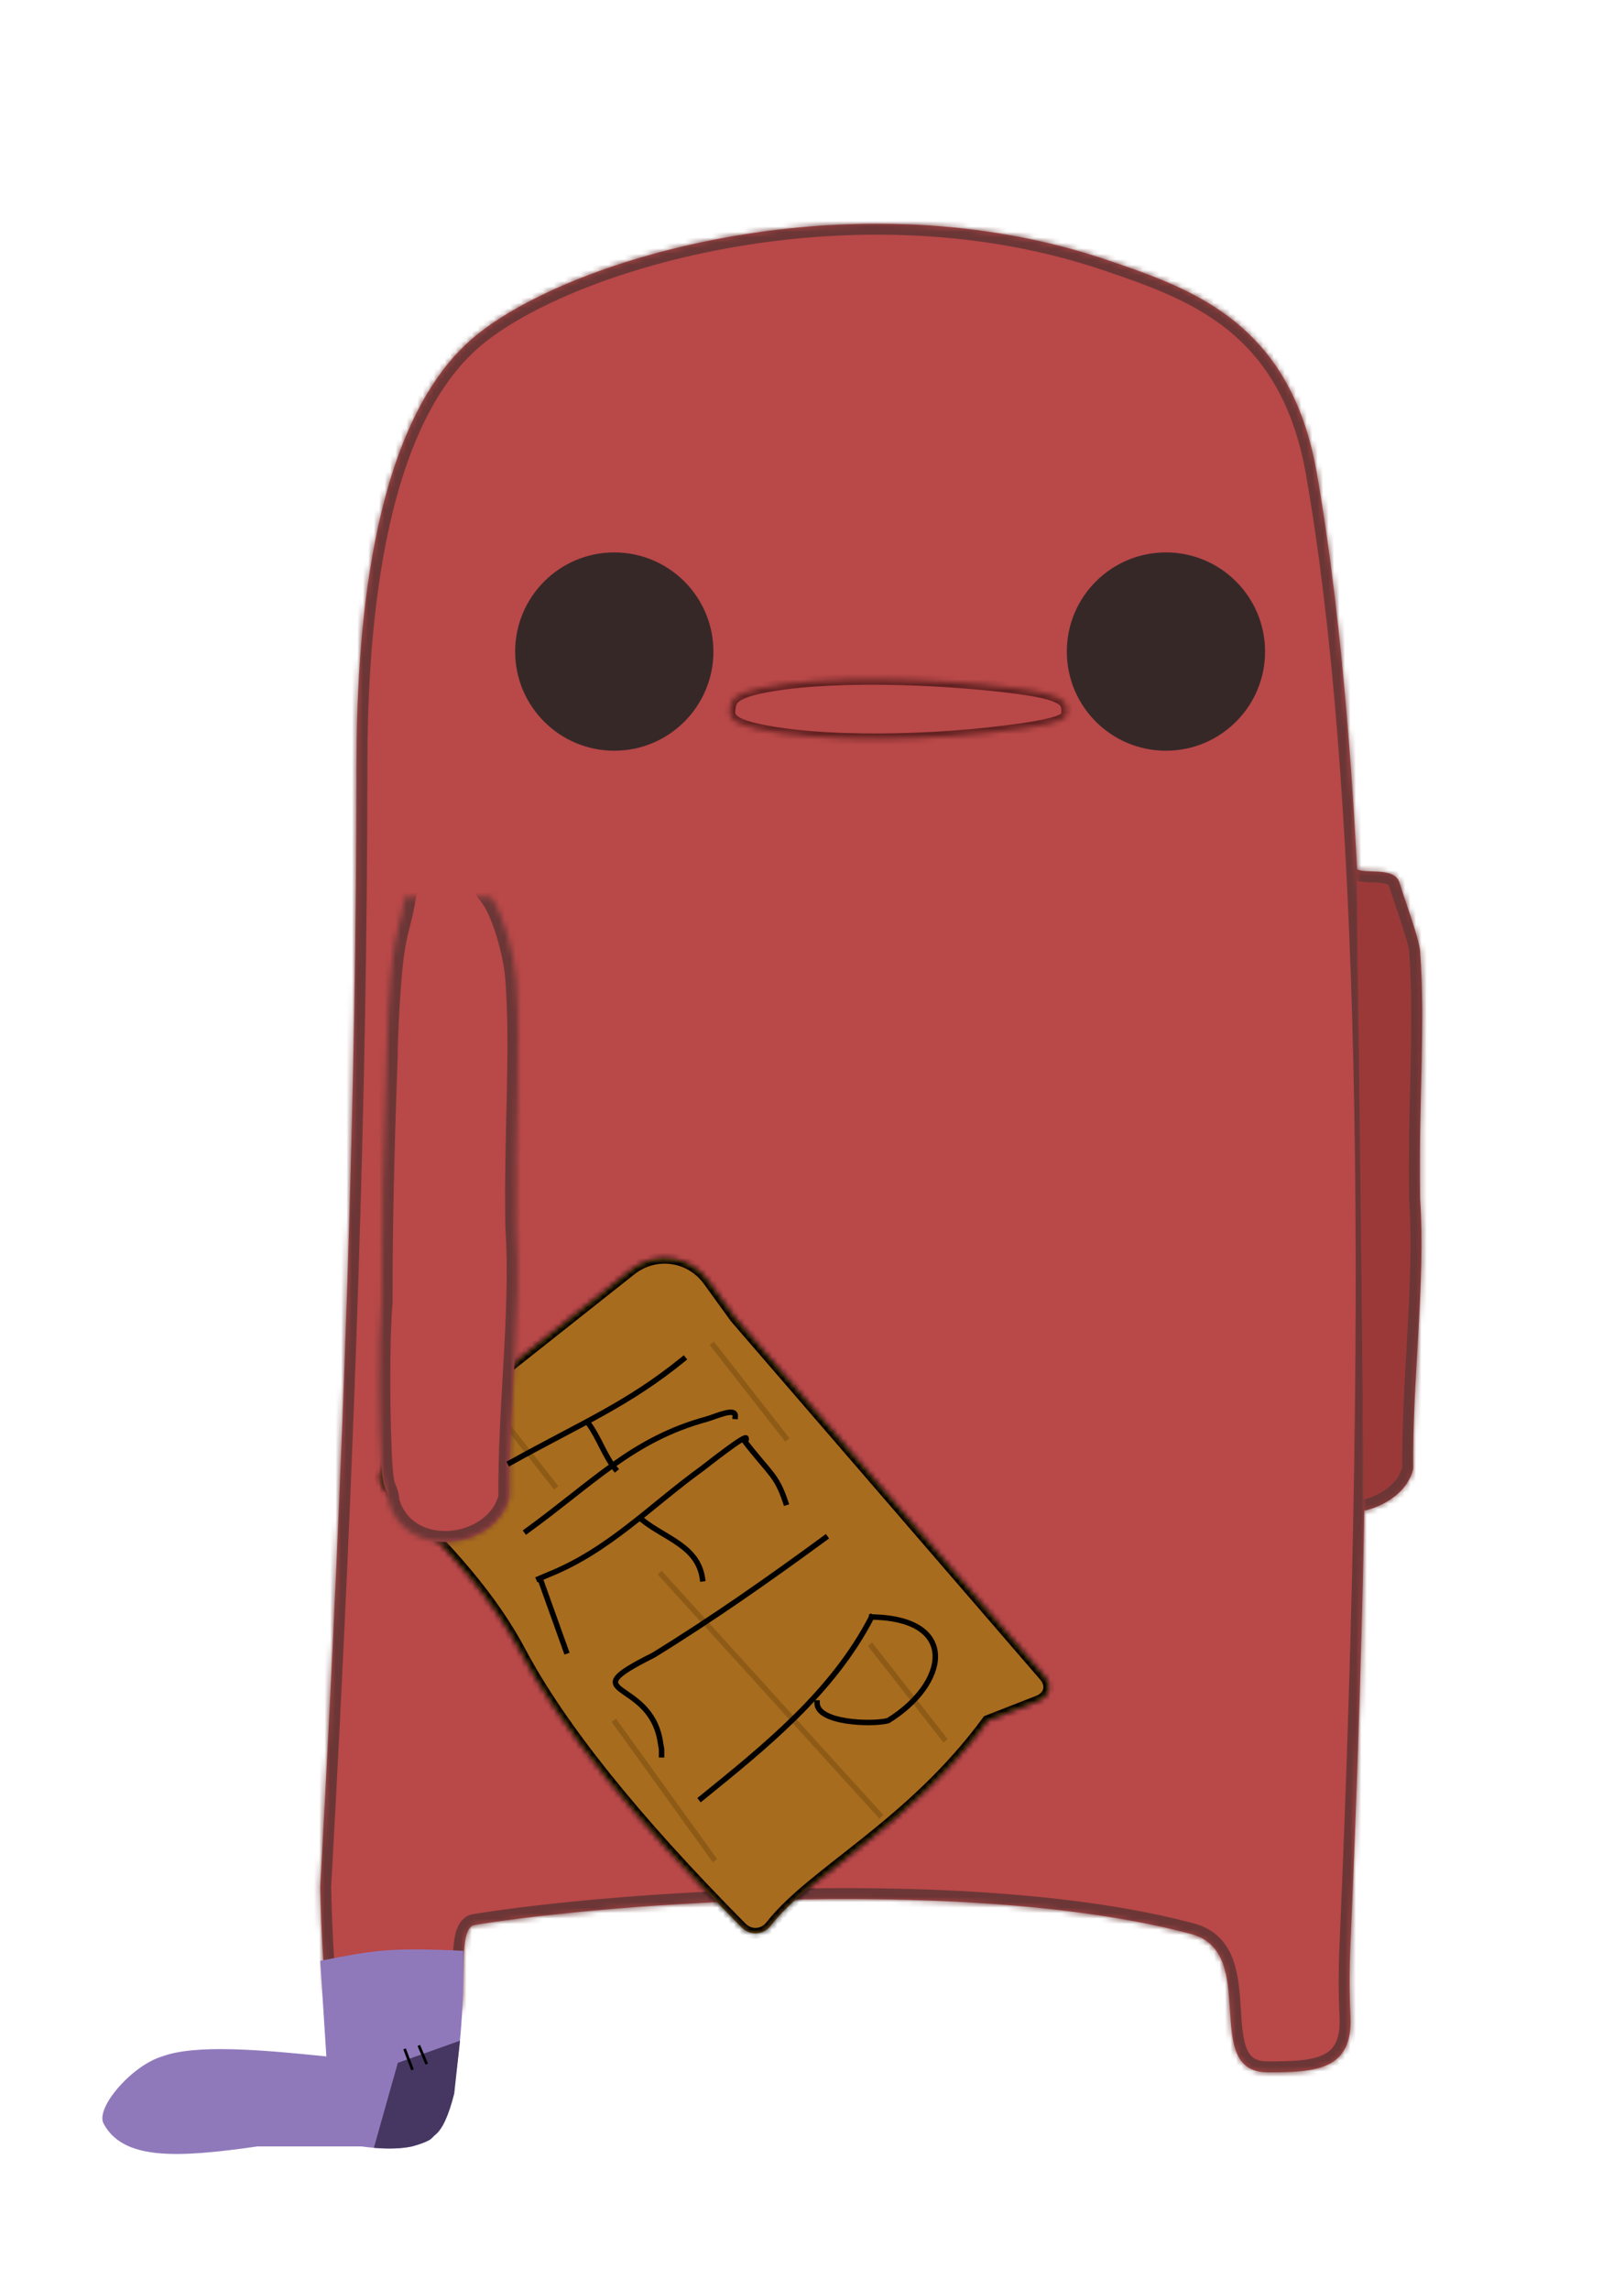 <?xml version="1.0" encoding="UTF-8" standalone="no"?><!-- Generator: Gravit.io --><svg xmlns="http://www.w3.org/2000/svg" xmlns:xlink="http://www.w3.org/1999/xlink" style="isolation:isolate" viewBox="0 0 297.638 419.528" width="297.638pt" height="419.528pt"><defs><clipPath id="_clipPath_uHkW9tTbFH0WHaQcSdIMDIluiQdKnh3G"><rect width="297.638" height="419.528"/></clipPath></defs><g clip-path="url(#_clipPath_uHkW9tTbFH0WHaQcSdIMDIluiQdKnh3G)"><mask id="_mask_RmwtoHPFPSxiKxlkYAUw1ftwS42YoX1e"><path d=" M 65.333 140.667 C 65.333 118.333 67.341 78.01 87 61.667 C 104.738 46.921 157 32 203 47.667 C 218.547 52.961 236.515 59.099 241.333 86.667 Q 255.667 168.667 247.5 356.333 Q 247.196 363.208 247.5 369.375 C 247.993 379.381 241 379.667 232.333 379.667 C 219.924 379.667 230.98 357.713 218.333 354.333 C 178.616 343.721 112.206 348.569 87 352.667 C 83.495 353.236 86.09 366.4 83.667 369.375 C 79.444 374.559 67.925 379.065 61.5 370.688 C 59.213 367.706 58.875 352.688 58.688 345.75 Q 65.333 226.108 65.333 140.667 Z " fill="white" stroke="none"/></mask><path d=" M 65.333 140.667 C 65.333 118.333 67.341 78.01 87 61.667 C 104.738 46.921 157 32 203 47.667 C 218.547 52.961 236.515 59.099 241.333 86.667 Q 255.667 168.667 247.5 356.333 Q 247.196 363.208 247.5 369.375 C 247.993 379.381 241 379.667 232.333 379.667 C 219.924 379.667 230.98 357.713 218.333 354.333 C 178.616 343.721 112.206 348.569 87 352.667 C 83.495 353.236 86.09 366.4 83.667 369.375 C 79.444 374.559 67.925 379.065 61.5 370.688 C 59.213 367.706 58.875 352.688 58.688 345.75 Q 65.333 226.108 65.333 140.667 Z " fill="rgb(185,72,72)"/><path d=" M 65.333 140.667 C 65.333 118.333 67.341 78.01 87 61.667 C 104.738 46.921 157 32 203 47.667 C 218.547 52.961 236.515 59.099 241.333 86.667 Q 255.667 168.667 247.5 356.333 Q 247.196 363.208 247.5 369.375 C 247.993 379.381 241 379.667 232.333 379.667 C 219.924 379.667 230.98 357.713 218.333 354.333 C 178.616 343.721 112.206 348.569 87 352.667 C 83.495 353.236 86.09 366.4 83.667 369.375 C 79.444 374.559 67.925 379.065 61.5 370.688 C 59.213 367.706 58.875 352.688 58.688 345.75 Q 65.333 226.108 65.333 140.667 Z " fill="rgb(185,72,72)" mask="url(#_mask_RmwtoHPFPSxiKxlkYAUw1ftwS42YoX1e)" vector-effect="non-scaling-stroke" stroke-width="4" stroke="rgb(108,54,54)" stroke-linejoin="miter" stroke-linecap="square" stroke-miterlimit="3"/><circle vector-effect="non-scaling-stroke" cx="112.583" cy="119.375" r="18.167" fill="rgb(55,40,40)"/><circle vector-effect="non-scaling-stroke" cx="213.688" cy="119.375" r="18.167" fill="rgb(55,40,40)"/><mask id="_mask_qIx6HcGnMCYyER5RcjegktLtMv0G6NOe"><path d=" M 95.344 302.5 Q 88.031 288.703 70.895 273.246 C 69.224 271.739 69.3 269.381 71.064 267.985 L 115.63 232.695 C 120.112 229.147 126.472 230.024 129.825 234.654 L 134.75 241.453 L 191.387 307.058 C 192.858 308.761 192.35 310.809 190.254 311.628 L 180.984 315.25 C 166.922 334.406 148.922 342.984 141.275 352.784 C 139.89 354.558 137.481 354.7 135.897 353.101 Q 106.358 323.28 95.344 302.5 Z " fill="white" stroke="none"/></mask><path d=" M 95.344 302.5 Q 88.031 288.703 70.895 273.246 C 69.224 271.739 69.3 269.381 71.064 267.985 L 115.63 232.695 C 120.112 229.147 126.472 230.024 129.825 234.654 L 134.75 241.453 L 191.387 307.058 C 192.858 308.761 192.35 310.809 190.254 311.628 L 180.984 315.25 C 166.922 334.406 148.922 342.984 141.275 352.784 C 139.89 354.558 137.481 354.7 135.897 353.101 Q 106.358 323.28 95.344 302.5 Z " fill="rgb(168,108,30)"/><path d=" M 95.344 302.5 Q 88.031 288.703 70.895 273.246 C 69.224 271.739 69.3 269.381 71.064 267.985 L 115.63 232.695 C 120.112 229.147 126.472 230.024 129.825 234.654 L 134.75 241.453 L 191.387 307.058 C 192.858 308.761 192.35 310.809 190.254 311.628 L 180.984 315.25 C 166.922 334.406 148.922 342.984 141.275 352.784 C 139.89 354.558 137.481 354.7 135.897 353.101 Q 106.358 323.28 95.344 302.5 Z " fill="rgb(168,108,30)" mask="url(#_mask_qIx6HcGnMCYyER5RcjegktLtMv0G6NOe)" vector-effect="non-scaling-stroke" stroke-width="2" stroke="rgb(0,0,0)" stroke-linejoin="miter" stroke-linecap="square" stroke-miterlimit="3"/><line x1="88.375" y1="255.29" x2="101.625" y2="272.21" vector-effect="non-scaling-stroke" stroke-width="1" stroke="rgb(142,91,23)" stroke-linejoin="miter" stroke-linecap="square" stroke-miterlimit="3"/><mask id="_mask_QD6zN7nT9WYS0082BuRKthH97fWKVHik"><path d=" M 74.237 164.333 C 73.466 169.104 72.606 170.293 71.95 175.649 C 71.34 180.628 70.907 189.811 70.886 193.419 C 70.282 210.161 69.91 225.3 69.952 238.502 C 69.301 246.206 69.49 262.081 69.952 268.833 C 70.295 273.839 70.941 271.984 71.252 275.285 C 74.681 286.179 91.086 283.838 93.352 274.248 C 93.187 257.729 95.64 240.103 94.615 224.764 C 94.322 207.424 95.612 193.039 94.615 179.414 C 94.232 174.183 91.978 166.984 90.001 164.333" fill="white" stroke="none"/></mask><path d=" M 74.237 164.333 C 73.466 169.104 72.606 170.293 71.95 175.649 C 71.34 180.628 70.907 189.811 70.886 193.419 C 70.282 210.161 69.91 225.3 69.952 238.502 C 69.301 246.206 69.49 262.081 69.952 268.833 C 70.295 273.839 70.941 271.984 71.252 275.285 C 74.681 286.179 91.086 283.838 93.352 274.248 C 93.187 257.729 95.64 240.103 94.615 224.764 C 94.322 207.424 95.612 193.039 94.615 179.414 C 94.232 174.183 91.978 166.984 90.001 164.333" fill="rgb(185,72,72)"/><path d=" M 74.237 164.333 C 73.466 169.104 72.606 170.293 71.95 175.649 C 71.34 180.628 70.907 189.811 70.886 193.419 C 70.282 210.161 69.91 225.3 69.952 238.502 C 69.301 246.206 69.49 262.081 69.952 268.833 C 70.295 273.839 70.941 271.984 71.252 275.285 C 74.681 286.179 91.086 283.838 93.352 274.248 C 93.187 257.729 95.64 240.103 94.615 224.764 C 94.322 207.424 95.612 193.039 94.615 179.414 C 94.232 174.183 91.978 166.984 90.001 164.333" fill="rgb(185,72,72)" mask="url(#_mask_QD6zN7nT9WYS0082BuRKthH97fWKVHik)" vector-effect="non-scaling-stroke" stroke-width="4" stroke="rgb(108,54,54)" stroke-linejoin="miter" stroke-linecap="square" stroke-miterlimit="3"/><mask id="_mask_xPIUgx4FEczNZe9f2Ra8hifzf1rbnjTs"><path d=" M 250.016 276.781 C 254.036 275.827 258.032 273.198 259.001 269.101 C 258.836 252.582 261.289 234.955 260.264 219.616 C 259.971 202.277 261.261 187.891 260.264 174.266 C 260.09 171.894 257.243 164.324 256.5 161.75 C 255.605 158.649 249.875 160.266 248.672 159.186" fill="white" stroke="none"/></mask><path d=" M 250.016 276.781 C 254.036 275.827 258.032 273.198 259.001 269.101 C 258.836 252.582 261.289 234.955 260.264 219.616 C 259.971 202.277 261.261 187.891 260.264 174.266 C 260.09 171.894 257.243 164.324 256.5 161.75 C 255.605 158.649 249.875 160.266 248.672 159.186" fill="rgb(155,57,57)"/><path d=" M 250.016 276.781 C 254.036 275.827 258.032 273.198 259.001 269.101 C 258.836 252.582 261.289 234.955 260.264 219.616 C 259.971 202.277 261.261 187.891 260.264 174.266 C 260.09 171.894 257.243 164.324 256.5 161.75 C 255.605 158.649 249.875 160.266 248.672 159.186" fill="rgb(155,57,57)" mask="url(#_mask_xPIUgx4FEczNZe9f2Ra8hifzf1rbnjTs)" vector-effect="non-scaling-stroke" stroke-width="4" stroke="rgb(108,54,54)" stroke-linejoin="miter" stroke-linecap="square" stroke-miterlimit="3"/><mask id="_mask_BQ1OGBLJwSLeUpHUPXGTD9r5CmB0UIv4"><path d=" M 133.822 129.708 C 134.025 128.392 134.282 127.169 139.26 126.094 C 150.702 123.621 171.371 124.202 186.135 126.094 C 196.232 127.387 195.51 128.929 195.51 130.875 C 195.51 132.228 190.447 133.031 187.26 133.5 C 171.298 135.847 150.022 136.159 138.51 133.5 C 133.551 132.355 133.611 131.078 133.822 129.708 Z " fill="white" stroke="none"/></mask><path d=" M 133.822 129.708 C 134.025 128.392 134.282 127.169 139.26 126.094 C 150.702 123.621 171.371 124.202 186.135 126.094 C 196.232 127.387 195.51 128.929 195.51 130.875 C 195.51 132.228 190.447 133.031 187.26 133.5 C 171.298 135.847 150.022 136.159 138.51 133.5 C 133.551 132.355 133.611 131.078 133.822 129.708 Z " fill="none"/><path d=" M 133.822 129.708 C 134.025 128.392 134.282 127.169 139.26 126.094 C 150.702 123.621 171.371 124.202 186.135 126.094 C 196.232 127.387 195.51 128.929 195.51 130.875 C 195.51 132.228 190.447 133.031 187.26 133.5 C 171.298 135.847 150.022 136.159 138.51 133.5 C 133.551 132.355 133.611 131.078 133.822 129.708 Z " fill="none" mask="url(#_mask_BQ1OGBLJwSLeUpHUPXGTD9r5CmB0UIv4)" vector-effect="non-scaling-stroke" stroke-width="2" stroke="rgb(98,33,33)" stroke-linejoin="miter" stroke-linecap="square" stroke-miterlimit="3"/><path d=" M 18.984 389.069 C 17.438 386.209 24.144 378.412 29.724 376.758 C 35.884 374.462 48.187 375.563 59.813 376.758 L 58.688 359.25 Q 65.792 357.786 69.708 357.413 Q 75.04 356.904 84.936 357.413 C 85.053 366.932 84.405 375.664 82.957 383.573 Q 81.977 388.939 79.879 391.048 Q 76.317 394.629 66.249 393.246 L 47.178 393.246 C 32.149 395.412 22.578 395.719 18.984 389.069 Z " fill="rgb(144,121,187)"/><line x1="121.25" y1="288.5" x2="161.201" y2="332.499" vector-effect="non-scaling-stroke" stroke-width="1" stroke="rgb(142,91,23)" stroke-linejoin="miter" stroke-linecap="square" stroke-miterlimit="3"/><line x1="159.75" y1="301.625" x2="173" y2="318.545" vector-effect="non-scaling-stroke" stroke-width="1" stroke="rgb(142,91,23)" stroke-linejoin="miter" stroke-linecap="square" stroke-miterlimit="3"/><path d=" M 72.914 377.93 L 84.305 373.875 L 83.25 383.573 Q 81.703 389.707 79.734 391.125 C 78.948 391.692 79.664 392.062 75.516 393.246 Q 72.808 393.845 68.52 393.504 L 72.914 377.93 Z " fill="rgb(70,55,98)"/><line x1="74.237" y1="375.609" x2="75.516" y2="378.984" vector-effect="non-scaling-stroke" stroke-width="0.5" stroke="rgb(0,0,0)" stroke-linejoin="miter" stroke-linecap="square" stroke-miterlimit="3"/><line x1="76.852" y1="374.977" x2="78.117" y2="377.93" vector-effect="non-scaling-stroke" stroke-width="0.5" stroke="rgb(0,0,0)" stroke-linejoin="miter" stroke-linecap="square" stroke-miterlimit="3"/><path d=" M 125.25 249 C 114.962 257.349 106.809 260.606 93.5 268" fill="none" vector-effect="non-scaling-stroke" stroke-width="1" stroke="rgb(0,0,0)" stroke-linejoin="miter" stroke-linecap="square" stroke-miterlimit="3"/><path d=" M 112.75 269.101 C 110.947 266.939 109.713 263.356 108 261" fill="none" vector-effect="non-scaling-stroke" stroke-width="1" stroke="rgb(0,0,0)" stroke-linejoin="miter" stroke-linecap="square" stroke-miterlimit="3"/><path d=" M 134.75 259.5 C 134.885 257.747 131.196 259.537 129.5 260 C 115.954 263.694 108.764 271.605 96.5 280.5" fill="none" vector-effect="non-scaling-stroke" stroke-width="1" stroke="rgb(0,0,0)" stroke-linejoin="miter" stroke-linecap="square" stroke-miterlimit="3"/><path d=" M 136.75 263.5 C 136.75 262.66 129.174 268.694 128.75 269 C 119.163 275.924 111.604 284.059 100.5 288.5 L 98.75 289.25" fill="none" vector-effect="non-scaling-stroke" stroke-width="1" stroke="rgb(0,0,0)" stroke-linejoin="miter" stroke-linecap="square" stroke-miterlimit="3"/><line x1="103.75" y1="302.5" x2="99" y2="289.25" vector-effect="non-scaling-stroke" stroke-width="1" stroke="rgb(0,0,0)" stroke-linejoin="miter" stroke-linecap="square" stroke-miterlimit="3"/><path d=" M 128.75 289.25 C 127.922 283.274 121.973 281.878 117.75 278.5" fill="none" vector-effect="non-scaling-stroke" stroke-width="1" stroke="rgb(0,0,0)" stroke-linejoin="miter" stroke-linecap="square" stroke-miterlimit="3"/><path d=" M 144 275.285 C 142.292 270.08 141.041 270.015 136.25 263.75" fill="none" vector-effect="non-scaling-stroke" stroke-width="1" stroke="rgb(0,0,0)" stroke-linejoin="miter" stroke-linecap="square" stroke-miterlimit="3"/><path d=" M 151.25 281.75 C 141.016 289.257 130.549 296.605 119.75 303.25 C 104.346 310.952 119.045 307.272 121 319 L 121.25 320.5 L 121.25 321.5" fill="none" vector-effect="non-scaling-stroke" stroke-width="1" stroke="rgb(0,0,0)" stroke-linejoin="miter" stroke-linecap="square" stroke-miterlimit="3"/><path d=" M 159.75 296.25 C 152.603 310.068 140.316 319.913 128.5 329.5" fill="none" vector-effect="non-scaling-stroke" stroke-width="1" stroke="rgb(0,0,0)" stroke-linejoin="miter" stroke-linecap="square" stroke-miterlimit="3"/><path d=" M 159.75 296.25 C 175.912 296.514 173.699 308.512 162.75 315.25 C 159.709 316.01 149.75 315.66 149.75 312" fill="none" vector-effect="non-scaling-stroke" stroke-width="1" stroke="rgb(0,0,0)" stroke-linejoin="miter" stroke-linecap="square" stroke-miterlimit="3"/><line x1="130.75" y1="246.5" x2="144" y2="263.42" vector-effect="non-scaling-stroke" stroke-width="1" stroke="rgb(142,91,23)" stroke-linejoin="miter" stroke-linecap="square" stroke-miterlimit="3"/><line x1="112.793" y1="315.58" x2="130.75" y2="340.5" vector-effect="non-scaling-stroke" stroke-width="1" stroke="rgb(142,91,23)" stroke-linejoin="miter" stroke-linecap="square" stroke-miterlimit="3"/></g></svg>